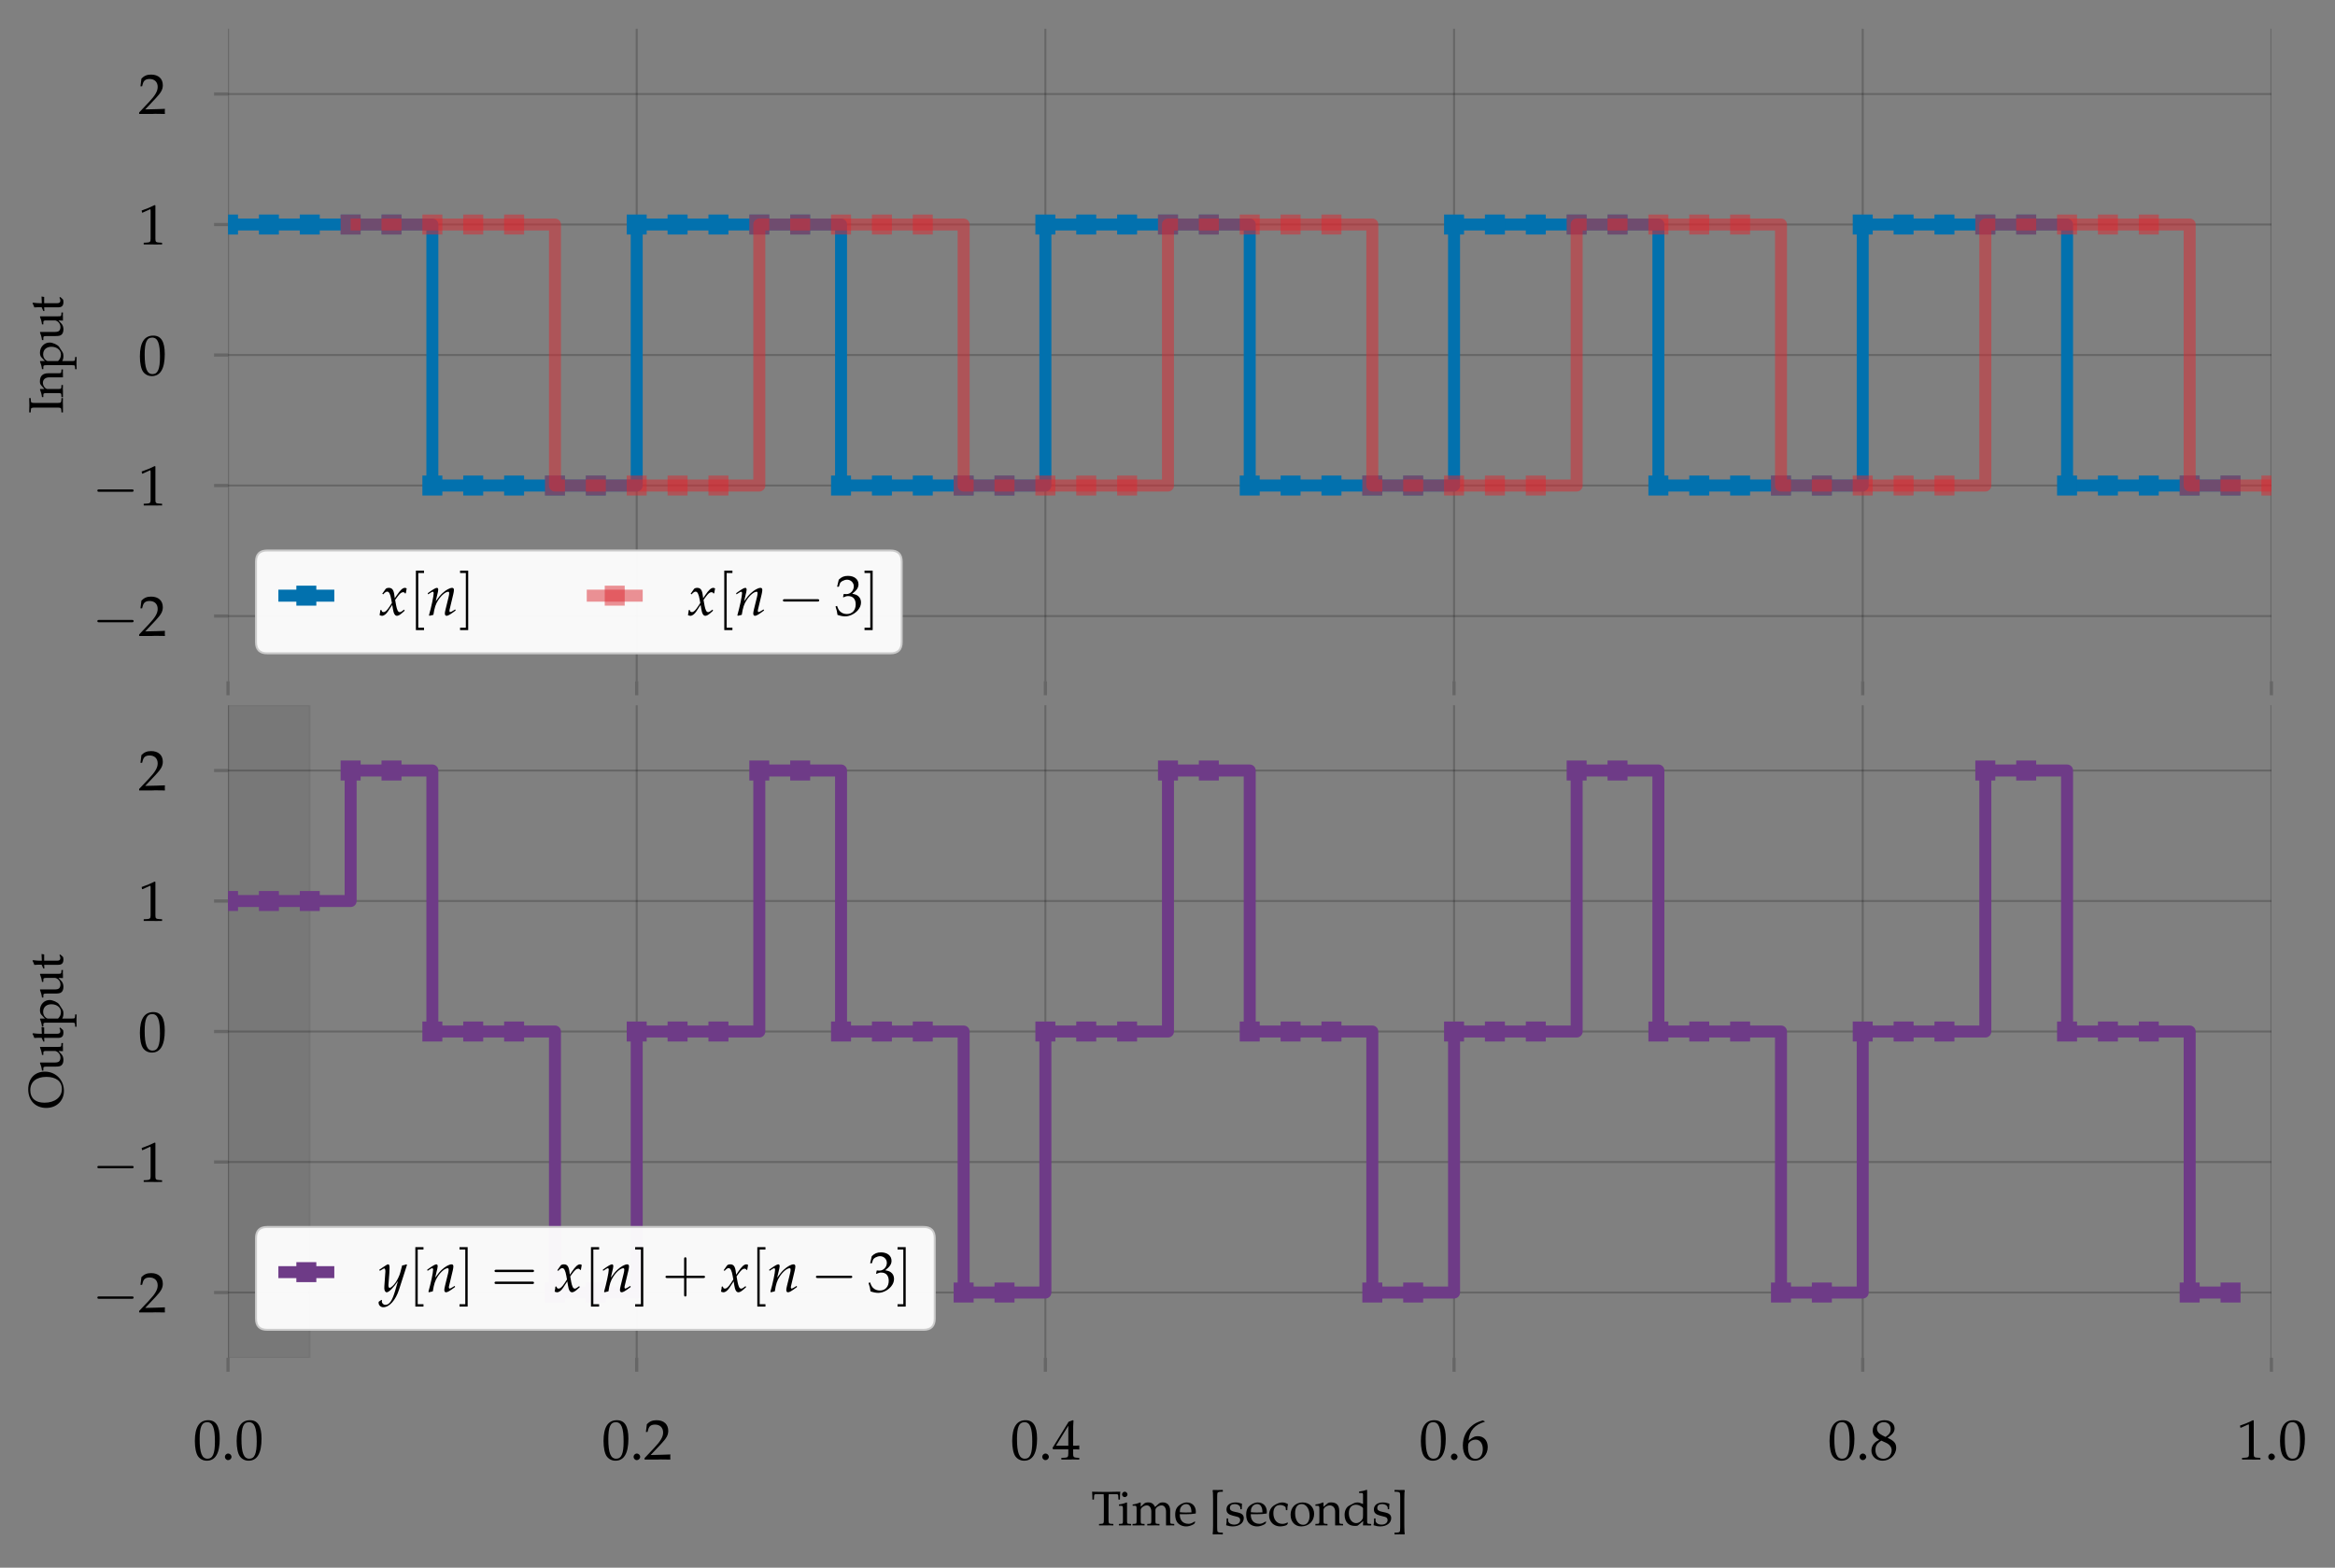 <?xml version="1.0" encoding="utf-8" standalone="no"?>
<!DOCTYPE svg PUBLIC "-//W3C//DTD SVG 1.1//EN"
  "http://www.w3.org/Graphics/SVG/1.1/DTD/svg11.dtd">
<svg height="392.4pt" version="1.1" viewBox="0 0 584.4 392.4" width="584.4pt" xmlns="http://www.w3.org/2000/svg" xmlns:xlink="http://www.w3.org/1999/xlink">
 <rect x="0" y="0" width="584.4" height="392.4" fill="#808080" stroke="none"/>
 <defs>
  <style type="text/css">*{stroke-linecap:butt;stroke-linejoin:round;}</style>
 </defs>
 <g id="figure_1">
  <g id="patch_1">
   <path d="M 0 392.4 
L 584.4 392.4 
L 584.4 0 
L 0 0 
z
" style="fill:none;"/>
  </g>
  <g id="axes_1">
   <g id="patch_2">
    <path d="M 57.071 170.531 
L 568.482 170.531 
L 568.482 7.2 
L 57.071 7.2 
z
" style="fill:none;"/>
   </g>
   <g id="matplotlib.axis_1">
    <g id="xtick_1">
     <g id="line2d_1">
      <path clip-path="url(#pc94b35cbb4)" d="M 57.071 170.531 
L 57.071 7.2 
" style="fill:none;stroke:#000000;stroke-linejoin:miter;stroke-opacity:0.2;stroke-width:0.5;"/>
     </g>
     <g id="line2d_2">
      <defs>
       <path d="M 0 0 
L 0 3.5 
" id="mfefeaa4351" style="stroke:#000000;stroke-opacity:0.2;stroke-width:0.8;"/>
      </defs>
      <g>
       <use style="fill-opacity:0.2;stroke:#000000;stroke-opacity:0.2;stroke-width:0.8;" x="57.071" xlink:href="#mfefeaa4351" y="170.531"/>
      </g>
     </g>
    </g>
    <g id="xtick_2">
     <g id="line2d_3">
      <path clip-path="url(#pc94b35cbb4)" d="M 159.353 170.531 
L 159.353 7.2 
" style="fill:none;stroke:#000000;stroke-linejoin:miter;stroke-opacity:0.2;stroke-width:0.5;"/>
     </g>
     <g id="line2d_4">
      <g>
       <use style="fill-opacity:0.2;stroke:#000000;stroke-opacity:0.2;stroke-width:0.8;" x="159.353" xlink:href="#mfefeaa4351" y="170.531"/>
      </g>
     </g>
    </g>
    <g id="xtick_3">
     <g id="line2d_5">
      <path clip-path="url(#pc94b35cbb4)" d="M 261.635 170.531 
L 261.635 7.2 
" style="fill:none;stroke:#000000;stroke-linejoin:miter;stroke-opacity:0.2;stroke-width:0.5;"/>
     </g>
     <g id="line2d_6">
      <g>
       <use style="fill-opacity:0.2;stroke:#000000;stroke-opacity:0.2;stroke-width:0.8;" x="261.635" xlink:href="#mfefeaa4351" y="170.531"/>
      </g>
     </g>
    </g>
    <g id="xtick_4">
     <g id="line2d_7">
      <path clip-path="url(#pc94b35cbb4)" d="M 363.918 170.531 
L 363.918 7.2 
" style="fill:none;stroke:#000000;stroke-linejoin:miter;stroke-opacity:0.2;stroke-width:0.5;"/>
     </g>
     <g id="line2d_8">
      <g>
       <use style="fill-opacity:0.2;stroke:#000000;stroke-opacity:0.2;stroke-width:0.8;" x="363.918" xlink:href="#mfefeaa4351" y="170.531"/>
      </g>
     </g>
    </g>
    <g id="xtick_5">
     <g id="line2d_9">
      <path clip-path="url(#pc94b35cbb4)" d="M 466.2 170.531 
L 466.2 7.2 
" style="fill:none;stroke:#000000;stroke-linejoin:miter;stroke-opacity:0.2;stroke-width:0.5;"/>
     </g>
     <g id="line2d_10">
      <g>
       <use style="fill-opacity:0.2;stroke:#000000;stroke-opacity:0.2;stroke-width:0.8;" x="466.2" xlink:href="#mfefeaa4351" y="170.531"/>
      </g>
     </g>
    </g>
    <g id="xtick_6">
     <g id="line2d_11">
      <path clip-path="url(#pc94b35cbb4)" d="M 568.482 170.531 
L 568.482 7.2 
" style="fill:none;stroke:#000000;stroke-linejoin:miter;stroke-opacity:0.2;stroke-width:0.5;"/>
     </g>
     <g id="line2d_12">
      <g>
       <use style="fill-opacity:0.2;stroke:#000000;stroke-opacity:0.2;stroke-width:0.8;" x="568.482" xlink:href="#mfefeaa4351" y="170.531"/>
      </g>
     </g>
    </g>
   </g>
   <g id="matplotlib.axis_2">
    <g id="ytick_1">
     <g id="line2d_13">
      <path clip-path="url(#pc94b35cbb4)" d="M 57.071 154.198 
L 568.482 154.198 
" style="fill:none;stroke:#000000;stroke-linejoin:miter;stroke-opacity:0.2;stroke-width:0.5;"/>
     </g>
     <g id="line2d_14">
      <defs>
       <path d="M 0 0 
L -3.5 0 
" id="m1e1c81da31" style="stroke:#000000;stroke-opacity:0.2;stroke-width:0.8;"/>
      </defs>
      <g>
       <use style="fill-opacity:0.2;stroke:#000000;stroke-opacity:0.2;stroke-width:0.8;" x="57.071" xlink:href="#m1e1c81da31" y="154.198"/>
      </g>
     </g>
     <g id="text_1">
      <!-- $\mathdefault{−2}$ -->
      <g transform="translate(23.125 159.187)scale(0.14 -0.14)">
       <defs>
        <path d="M 4218 1472 
C 4326 1472 4442 1472 4442 1600 
C 4442 1728 4326 1728 4218 1728 
L 755 1728 
C 646 1728 531 1728 531 1600 
C 531 1472 646 1472 755 1472 
L 4218 1472 
z
" id="CMSY10-0" transform="scale(0.016)"/>
        <path d="M 102 166 
L 102 0 
C 1299 0 1299 0 1530 0 
C 1760 19 1760 19 2995 0 
C 2982 134 2982 198 2982 287 
C 2982 370 2982 434 2995 574 
C 2259 542 1965 536 781 510 
L 1946 1741 
C 2566 2398 2758 2749 2758 3228 
C 2758 3961 2259 4416 1446 4416 
C 986 4416 672 4287 358 3967 
L 250 3100 
L 435 3100 
L 518 3394 
C 621 3763 851 3923 1280 3923 
C 1830 3923 2182 3578 2182 3036 
C 2182 2558 1914 2086 1190 1320 
L 102 166 
z
" id="URWPalladioL-Roma-32" transform="scale(0.016)"/>
       </defs>
       <use transform="scale(1.038)" xlink:href="#CMSY10-0"/>
       <use transform="translate(81.942 0)scale(0.996)" xlink:href="#URWPalladioL-Roma-32"/>
      </g>
     </g>
    </g>
    <g id="ytick_2">
     <g id="line2d_15">
      <path clip-path="url(#pc94b35cbb4)" d="M 57.071 121.531 
L 568.482 121.531 
" style="fill:none;stroke:#000000;stroke-linejoin:miter;stroke-opacity:0.2;stroke-width:0.5;"/>
     </g>
     <g id="line2d_16">
      <g>
       <use style="fill-opacity:0.2;stroke:#000000;stroke-opacity:0.2;stroke-width:0.8;" x="57.071" xlink:href="#m1e1c81da31" y="121.531"/>
      </g>
     </g>
     <g id="text_2">
      <!-- $\mathdefault{−1}$ -->
      <g transform="translate(23.125 126.521)scale(0.14 -0.14)">
       <defs>
        <path d="M 429 3571 
L 493 3571 
L 1318 3942 
C 1325 3949 1331 3949 1338 3949 
C 1376 3949 1389 3891 1389 3737 
L 1389 633 
C 1389 300 1318 230 973 211 
L 614 192 
L 614 0 
C 1600 0 1600 0 1670 0 
C 1754 0 1894 0 2112 -7 
C 2189 6 2413 6 2675 0 
L 2675 192 
L 2342 211 
C 1990 229 1926 299 1926 628 
L 1926 4383 
L 1837 4416 
C 1421 4199 966 4009 384 3807 
L 429 3571 
z
" id="URWPalladioL-Roma-31" transform="scale(0.016)"/>
       </defs>
       <use transform="scale(1.038)" xlink:href="#CMSY10-0"/>
       <use transform="translate(81.942 0)scale(0.996)" xlink:href="#URWPalladioL-Roma-31"/>
      </g>
     </g>
    </g>
    <g id="ytick_3">
     <g id="line2d_17">
      <path clip-path="url(#pc94b35cbb4)" d="M 57.071 88.865 
L 568.482 88.865 
" style="fill:none;stroke:#000000;stroke-linejoin:miter;stroke-opacity:0.2;stroke-width:0.5;"/>
     </g>
     <g id="line2d_18">
      <g>
       <use style="fill-opacity:0.2;stroke:#000000;stroke-opacity:0.2;stroke-width:0.8;" x="57.071" xlink:href="#m1e1c81da31" y="88.865"/>
      </g>
     </g>
     <g id="text_3">
      <!-- $\mathdefault{0}$ -->
      <g transform="translate(34.597 93.855)scale(0.14 -0.14)">
       <defs>
        <path d="M 1683 4416 
C 691 4416 186 3628 186 2076 
C 186 1326 320 679 544 365 
C 768 51 1126 -128 1523 -128 
C 2490 -128 2976 704 2976 2345 
C 2976 3749 2560 4416 1683 4416 
z
M 1568 4191 
C 2189 4191 2438 3563 2438 2025 
C 2438 660 2195 96 1606 96 
C 986 96 723 743 723 2307 
C 723 3660 960 4191 1568 4191 
z
" id="URWPalladioL-Roma-30" transform="scale(0.016)"/>
       </defs>
       <use transform="scale(0.996)" xlink:href="#URWPalladioL-Roma-30"/>
      </g>
     </g>
    </g>
    <g id="ytick_4">
     <g id="line2d_19">
      <path clip-path="url(#pc94b35cbb4)" d="M 57.071 56.199 
L 568.482 56.199 
" style="fill:none;stroke:#000000;stroke-linejoin:miter;stroke-opacity:0.2;stroke-width:0.5;"/>
     </g>
     <g id="line2d_20">
      <g>
       <use style="fill-opacity:0.2;stroke:#000000;stroke-opacity:0.2;stroke-width:0.8;" x="57.071" xlink:href="#m1e1c81da31" y="56.199"/>
      </g>
     </g>
     <g id="text_4">
      <!-- $\mathdefault{1}$ -->
      <g transform="translate(34.597 61.189)scale(0.14 -0.14)">
       <use transform="scale(0.996)" xlink:href="#URWPalladioL-Roma-31"/>
      </g>
     </g>
    </g>
    <g id="ytick_5">
     <g id="line2d_21">
      <path clip-path="url(#pc94b35cbb4)" d="M 57.071 23.533 
L 568.482 23.533 
" style="fill:none;stroke:#000000;stroke-linejoin:miter;stroke-opacity:0.2;stroke-width:0.5;"/>
     </g>
     <g id="line2d_22">
      <g>
       <use style="fill-opacity:0.2;stroke:#000000;stroke-opacity:0.2;stroke-width:0.8;" x="57.071" xlink:href="#m1e1c81da31" y="23.533"/>
      </g>
     </g>
     <g id="text_5">
      <!-- $\mathdefault{2}$ -->
      <g transform="translate(34.597 28.523)scale(0.14 -0.14)">
       <use transform="scale(0.996)" xlink:href="#URWPalladioL-Roma-32"/>
      </g>
     </g>
    </g>
    <g id="text_6">
     <!-- Input -->
     <g transform="translate(15.754 103.504)rotate(-90)scale(0.12 -0.12)">
      <defs>
       <path d="M 1382 3633 
C 1382 4135 1414 4185 1709 4204 
L 2016 4223 
L 2016 4416 
C 1549 4396 1408 4396 1075 4396 
C 755 4396 602 4403 141 4416 
L 141 4223 
L 448 4204 
C 742 4185 774 4135 774 3633 
L 774 782 
C 774 280 742 230 448 211 
L 141 192 
L 141 0 
C 518 -7 742 0 1075 0 
C 1408 19 1638 12 2016 0 
L 2016 192 
L 1709 211 
C 1414 230 1382 281 1382 787 
L 1382 3633 
z
" id="URWPalladioL-Roma-49" transform="scale(0.016)"/>
       <path d="M 2624 0 
C 3014 0 3021 0 3130 0 
C 3219 19 3219 19 3661 0 
L 3661 192 
L 3398 211 
C 3181 223 3162 262 3162 670 
L 3162 1902 
C 3162 2649 2810 3014 2093 3014 
C 1856 3014 1722 2969 1587 2854 
L 1101 2432 
L 1101 2988 
L 1043 3008 
C 717 2873 384 2784 45 2746 
L 45 2568 
L 282 2568 
C 538 2568 563 2523 563 2103 
L 563 669 
C 563 268 544 223 326 211 
L 38 192 
L 38 0 
C 474 -7 646 0 832 0 
C 1018 19 1190 12 1626 0 
L 1626 192 
L 1338 211 
C 1120 223 1101 268 1101 670 
L 1101 2023 
C 1101 2311 1523 2624 1914 2624 
C 2342 2624 2624 2304 2624 1813 
L 2624 0 
z
" id="URWPalladioL-Roma-6e" transform="scale(0.016)"/>
       <path d="M 64 2566 
L 301 2566 
C 557 2566 582 2521 582 2100 
L 582 -1118 
C 582 -1523 563 -1568 346 -1581 
L 51 -1600 
L 51 -1792 
C 691 -1773 691 -1773 851 -1773 
C 1011 -1773 1011 -1773 1651 -1792 
L 1651 -1600 
L 1357 -1581 
C 1139 -1568 1120 -1523 1120 -1118 
L 1120 96 
C 1312 -20 1517 -64 1805 -64 
C 1990 -64 2157 -26 2259 38 
L 2989 511 
C 3245 677 3546 1334 3546 1743 
C 3546 2451 2957 3008 2214 3008 
C 1978 3008 1747 2943 1645 2847 
L 1120 2368 
L 1120 2982 
L 1062 3008 
C 736 2873 403 2783 64 2745 
L 64 2566 
z
M 1120 1966 
C 1120 2055 1152 2126 1235 2234 
C 1421 2470 1683 2591 2003 2591 
C 2605 2591 2989 2170 2989 1507 
C 2989 792 2560 262 1984 262 
C 1632 262 1370 377 1120 639 
L 1120 1966 
z
" id="URWPalladioL-Roma-70" transform="scale(0.016)"/>
       <path d="M 3219 2982 
L 3162 3008 
C 2835 2873 2502 2784 2163 2745 
L 2163 2567 
L 2400 2567 
C 2656 2567 2682 2522 2682 2101 
L 2682 1060 
C 2682 920 2592 741 2445 594 
C 2266 415 2061 326 1811 326 
C 1587 326 1408 396 1306 517 
C 1216 620 1171 817 1171 1098 
L 1171 2982 
L 1114 3008 
C 787 2873 454 2784 115 2745 
L 115 2567 
L 352 2567 
C 608 2567 634 2522 634 2101 
L 634 1028 
C 634 581 672 383 787 224 
C 928 32 1171 -64 1536 -64 
C 1824 -58 2080 32 2253 192 
L 2682 588 
C 2682 403 2675 300 2656 0 
C 3085 0 3091 0 3187 0 
C 3277 19 3277 19 3718 0 
L 3718 192 
L 3456 211 
C 3238 224 3219 262 3219 672 
L 3219 2982 
z
" id="URWPalladioL-Roma-75" transform="scale(0.016)"/>
       <path d="M 627 2457 
L 627 614 
C 627 140 838 -64 1331 -64 
C 1478 -64 1632 -32 1670 12 
L 1978 352 
L 1894 460 
C 1734 371 1638 339 1517 339 
C 1267 339 1165 467 1165 780 
L 1165 2457 
L 1984 2457 
L 2042 2803 
L 1165 2764 
L 1165 3008 
C 1165 3277 1184 3507 1235 3917 
L 1158 3987 
C 1005 3891 813 3808 614 3744 
C 634 3552 640 3430 640 3238 
L 640 2790 
L 141 2566 
L 141 2432 
L 627 2457 
z
" id="URWPalladioL-Roma-74" transform="scale(0.016)"/>
      </defs>
      <use transform="scale(0.996)" xlink:href="#URWPalladioL-Roma-49"/>
      <use transform="translate(33.574 0)scale(0.996)" xlink:href="#URWPalladioL-Roma-6e"/>
      <use transform="translate(91.556 0)scale(0.996)" xlink:href="#URWPalladioL-Roma-70"/>
      <use transform="translate(151.431 0)scale(0.996)" xlink:href="#URWPalladioL-Roma-75"/>
      <use transform="translate(211.504 0)scale(0.996)" xlink:href="#URWPalladioL-Roma-74"/>
     </g>
    </g>
   </g>
   <g id="line2d_23">
    <path clip-path="url(#pc94b35cbb4)" d="M 57.071 56.199 
L 67.299 56.199 
L 67.299 56.199 
L 77.527 56.199 
L 77.527 56.199 
L 87.756 56.199 
L 87.756 56.199 
L 97.984 56.199 
L 97.984 56.199 
L 108.212 56.199 
L 108.212 121.531 
L 118.44 121.531 
L 118.44 121.531 
L 128.668 121.531 
L 128.668 121.531 
L 138.897 121.531 
L 138.897 121.531 
L 149.125 121.531 
L 149.125 121.531 
L 159.353 121.531 
L 159.353 56.199 
L 169.581 56.199 
L 169.581 56.199 
L 179.81 56.199 
L 179.81 56.199 
L 190.038 56.199 
L 190.038 56.199 
L 200.266 56.199 
L 200.266 56.199 
L 210.494 56.199 
L 210.494 121.531 
L 220.722 121.531 
L 220.722 121.531 
L 230.951 121.531 
L 230.951 121.531 
L 241.179 121.531 
L 241.179 121.531 
L 251.407 121.531 
L 251.407 121.531 
L 261.635 121.531 
L 261.635 56.199 
L 271.864 56.199 
L 271.864 56.199 
L 282.092 56.199 
L 282.092 56.199 
L 292.32 56.199 
L 292.32 56.199 
L 302.548 56.199 
L 302.548 56.199 
L 312.777 56.199 
L 312.777 121.531 
L 323.005 121.531 
L 323.005 121.531 
L 333.233 121.531 
L 333.233 121.531 
L 343.461 121.531 
L 343.461 121.531 
L 353.689 121.531 
L 353.689 121.531 
L 363.918 121.531 
L 363.918 56.199 
L 374.146 56.199 
L 374.146 56.199 
L 384.374 56.199 
L 384.374 56.199 
L 394.602 56.199 
L 394.602 56.199 
L 404.831 56.199 
L 404.831 56.199 
L 415.059 56.199 
L 415.059 121.531 
L 425.287 121.531 
L 425.287 121.531 
L 435.515 121.531 
L 435.515 121.531 
L 445.743 121.531 
L 445.743 121.531 
L 455.972 121.531 
L 455.972 121.531 
L 466.2 121.531 
L 466.2 56.199 
L 476.428 56.199 
L 476.428 56.199 
L 486.656 56.199 
L 486.656 56.199 
L 496.885 56.199 
L 496.885 56.199 
L 507.113 56.199 
L 507.113 56.199 
L 517.341 56.199 
L 517.341 121.531 
L 527.569 121.531 
L 527.569 121.531 
L 537.798 121.531 
L 537.798 121.531 
L 548.026 121.531 
L 548.026 121.531 
L 558.254 121.531 
L 558.254 121.531 
" style="fill:none;stroke:#0271ae;stroke-linejoin:miter;stroke-width:3;"/>
    <defs>
     <path d="M -2.5 2.5 
L 2.5 2.5 
L 2.5 -2.5 
L -2.5 -2.5 
z
" id="mf06c83a737"/>
    </defs>
    <g clip-path="url(#pc94b35cbb4)">
     <use style="fill:#0271ae;" x="57.071" xlink:href="#mf06c83a737" y="56.199"/>
     <use style="fill:#0271ae;" x="67.299" xlink:href="#mf06c83a737" y="56.199"/>
     <use style="fill:#0271ae;" x="77.527" xlink:href="#mf06c83a737" y="56.199"/>
     <use style="fill:#0271ae;" x="87.756" xlink:href="#mf06c83a737" y="56.199"/>
     <use style="fill:#0271ae;" x="97.984" xlink:href="#mf06c83a737" y="56.199"/>
     <use style="fill:#0271ae;" x="108.212" xlink:href="#mf06c83a737" y="121.531"/>
     <use style="fill:#0271ae;" x="118.44" xlink:href="#mf06c83a737" y="121.531"/>
     <use style="fill:#0271ae;" x="128.668" xlink:href="#mf06c83a737" y="121.531"/>
     <use style="fill:#0271ae;" x="138.897" xlink:href="#mf06c83a737" y="121.531"/>
     <use style="fill:#0271ae;" x="149.125" xlink:href="#mf06c83a737" y="121.531"/>
     <use style="fill:#0271ae;" x="159.353" xlink:href="#mf06c83a737" y="56.199"/>
     <use style="fill:#0271ae;" x="169.581" xlink:href="#mf06c83a737" y="56.199"/>
     <use style="fill:#0271ae;" x="179.81" xlink:href="#mf06c83a737" y="56.199"/>
     <use style="fill:#0271ae;" x="190.038" xlink:href="#mf06c83a737" y="56.199"/>
     <use style="fill:#0271ae;" x="200.266" xlink:href="#mf06c83a737" y="56.199"/>
     <use style="fill:#0271ae;" x="210.494" xlink:href="#mf06c83a737" y="121.531"/>
     <use style="fill:#0271ae;" x="220.722" xlink:href="#mf06c83a737" y="121.531"/>
     <use style="fill:#0271ae;" x="230.951" xlink:href="#mf06c83a737" y="121.531"/>
     <use style="fill:#0271ae;" x="241.179" xlink:href="#mf06c83a737" y="121.531"/>
     <use style="fill:#0271ae;" x="251.407" xlink:href="#mf06c83a737" y="121.531"/>
     <use style="fill:#0271ae;" x="261.635" xlink:href="#mf06c83a737" y="56.199"/>
     <use style="fill:#0271ae;" x="271.864" xlink:href="#mf06c83a737" y="56.199"/>
     <use style="fill:#0271ae;" x="282.092" xlink:href="#mf06c83a737" y="56.199"/>
     <use style="fill:#0271ae;" x="292.32" xlink:href="#mf06c83a737" y="56.199"/>
     <use style="fill:#0271ae;" x="302.548" xlink:href="#mf06c83a737" y="56.199"/>
     <use style="fill:#0271ae;" x="312.777" xlink:href="#mf06c83a737" y="121.531"/>
     <use style="fill:#0271ae;" x="323.005" xlink:href="#mf06c83a737" y="121.531"/>
     <use style="fill:#0271ae;" x="333.233" xlink:href="#mf06c83a737" y="121.531"/>
     <use style="fill:#0271ae;" x="343.461" xlink:href="#mf06c83a737" y="121.531"/>
     <use style="fill:#0271ae;" x="353.689" xlink:href="#mf06c83a737" y="121.531"/>
     <use style="fill:#0271ae;" x="363.918" xlink:href="#mf06c83a737" y="56.199"/>
     <use style="fill:#0271ae;" x="374.146" xlink:href="#mf06c83a737" y="56.199"/>
     <use style="fill:#0271ae;" x="384.374" xlink:href="#mf06c83a737" y="56.199"/>
     <use style="fill:#0271ae;" x="394.602" xlink:href="#mf06c83a737" y="56.199"/>
     <use style="fill:#0271ae;" x="404.831" xlink:href="#mf06c83a737" y="56.199"/>
     <use style="fill:#0271ae;" x="415.059" xlink:href="#mf06c83a737" y="121.531"/>
     <use style="fill:#0271ae;" x="425.287" xlink:href="#mf06c83a737" y="121.531"/>
     <use style="fill:#0271ae;" x="435.515" xlink:href="#mf06c83a737" y="121.531"/>
     <use style="fill:#0271ae;" x="445.743" xlink:href="#mf06c83a737" y="121.531"/>
     <use style="fill:#0271ae;" x="455.972" xlink:href="#mf06c83a737" y="121.531"/>
     <use style="fill:#0271ae;" x="466.2" xlink:href="#mf06c83a737" y="56.199"/>
     <use style="fill:#0271ae;" x="476.428" xlink:href="#mf06c83a737" y="56.199"/>
     <use style="fill:#0271ae;" x="486.656" xlink:href="#mf06c83a737" y="56.199"/>
     <use style="fill:#0271ae;" x="496.885" xlink:href="#mf06c83a737" y="56.199"/>
     <use style="fill:#0271ae;" x="507.113" xlink:href="#mf06c83a737" y="56.199"/>
     <use style="fill:#0271ae;" x="517.341" xlink:href="#mf06c83a737" y="121.531"/>
     <use style="fill:#0271ae;" x="527.569" xlink:href="#mf06c83a737" y="121.531"/>
     <use style="fill:#0271ae;" x="537.798" xlink:href="#mf06c83a737" y="121.531"/>
     <use style="fill:#0271ae;" x="548.026" xlink:href="#mf06c83a737" y="121.531"/>
     <use style="fill:#0271ae;" x="558.254" xlink:href="#mf06c83a737" y="121.531"/>
    </g>
   </g>
   <g id="line2d_24">
    <path clip-path="url(#pc94b35cbb4)" d="M 87.756 56.199 
L 97.984 56.199 
L 97.984 56.199 
L 108.212 56.199 
L 108.212 56.199 
L 118.44 56.199 
L 118.44 56.199 
L 128.668 56.199 
L 128.668 56.199 
L 138.897 56.199 
L 138.897 121.531 
L 149.125 121.531 
L 149.125 121.531 
L 159.353 121.531 
L 159.353 121.531 
L 169.581 121.531 
L 169.581 121.531 
L 179.81 121.531 
L 179.81 121.531 
L 190.038 121.531 
L 190.038 56.199 
L 200.266 56.199 
L 200.266 56.199 
L 210.494 56.199 
L 210.494 56.199 
L 220.722 56.199 
L 220.722 56.199 
L 230.951 56.199 
L 230.951 56.199 
L 241.179 56.199 
L 241.179 121.531 
L 251.407 121.531 
L 251.407 121.531 
L 261.635 121.531 
L 261.635 121.531 
L 271.864 121.531 
L 271.864 121.531 
L 282.092 121.531 
L 282.092 121.531 
L 292.32 121.531 
L 292.32 56.199 
L 302.548 56.199 
L 302.548 56.199 
L 312.777 56.199 
L 312.777 56.199 
L 323.005 56.199 
L 323.005 56.199 
L 333.233 56.199 
L 333.233 56.199 
L 343.461 56.199 
L 343.461 121.531 
L 353.689 121.531 
L 353.689 121.531 
L 363.918 121.531 
L 363.918 121.531 
L 374.146 121.531 
L 374.146 121.531 
L 384.374 121.531 
L 384.374 121.531 
L 394.602 121.531 
L 394.602 56.199 
L 404.831 56.199 
L 404.831 56.199 
L 415.059 56.199 
L 415.059 56.199 
L 425.287 56.199 
L 425.287 56.199 
L 435.515 56.199 
L 435.515 56.199 
L 445.743 56.199 
L 445.743 121.531 
L 455.972 121.531 
L 455.972 121.531 
L 466.2 121.531 
L 466.2 121.531 
L 476.428 121.531 
L 476.428 121.531 
L 486.656 121.531 
L 486.656 121.531 
L 496.885 121.531 
L 496.885 56.199 
L 507.113 56.199 
L 507.113 56.199 
L 517.341 56.199 
L 517.341 56.199 
L 527.569 56.199 
L 527.569 56.199 
L 537.798 56.199 
L 537.798 56.199 
L 548.026 56.199 
L 548.026 121.531 
L 558.254 121.531 
L 558.254 121.531 
L 568.482 121.531 
L 568.482 121.531 
L 578.71 121.531 
L 578.71 121.531 
L 585.4 121.531 
" style="fill:none;stroke:#dc2830;stroke-linejoin:miter;stroke-opacity:0.5;stroke-width:3;"/>
    <defs>
     <path d="M -2.5 2.5 
L 2.5 2.5 
L 2.5 -2.5 
L -2.5 -2.5 
z
" id="m69cde6c604"/>
    </defs>
    <g clip-path="url(#pc94b35cbb4)">
     <use style="fill:#dc2830;fill-opacity:0.5;" x="87.756" xlink:href="#m69cde6c604" y="56.199"/>
     <use style="fill:#dc2830;fill-opacity:0.5;" x="97.984" xlink:href="#m69cde6c604" y="56.199"/>
     <use style="fill:#dc2830;fill-opacity:0.5;" x="108.212" xlink:href="#m69cde6c604" y="56.199"/>
     <use style="fill:#dc2830;fill-opacity:0.5;" x="118.44" xlink:href="#m69cde6c604" y="56.199"/>
     <use style="fill:#dc2830;fill-opacity:0.5;" x="128.668" xlink:href="#m69cde6c604" y="56.199"/>
     <use style="fill:#dc2830;fill-opacity:0.5;" x="138.897" xlink:href="#m69cde6c604" y="121.531"/>
     <use style="fill:#dc2830;fill-opacity:0.5;" x="149.125" xlink:href="#m69cde6c604" y="121.531"/>
     <use style="fill:#dc2830;fill-opacity:0.5;" x="159.353" xlink:href="#m69cde6c604" y="121.531"/>
     <use style="fill:#dc2830;fill-opacity:0.5;" x="169.581" xlink:href="#m69cde6c604" y="121.531"/>
     <use style="fill:#dc2830;fill-opacity:0.5;" x="179.81" xlink:href="#m69cde6c604" y="121.531"/>
     <use style="fill:#dc2830;fill-opacity:0.5;" x="190.038" xlink:href="#m69cde6c604" y="56.199"/>
     <use style="fill:#dc2830;fill-opacity:0.5;" x="200.266" xlink:href="#m69cde6c604" y="56.199"/>
     <use style="fill:#dc2830;fill-opacity:0.5;" x="210.494" xlink:href="#m69cde6c604" y="56.199"/>
     <use style="fill:#dc2830;fill-opacity:0.5;" x="220.722" xlink:href="#m69cde6c604" y="56.199"/>
     <use style="fill:#dc2830;fill-opacity:0.5;" x="230.951" xlink:href="#m69cde6c604" y="56.199"/>
     <use style="fill:#dc2830;fill-opacity:0.5;" x="241.179" xlink:href="#m69cde6c604" y="121.531"/>
     <use style="fill:#dc2830;fill-opacity:0.5;" x="251.407" xlink:href="#m69cde6c604" y="121.531"/>
     <use style="fill:#dc2830;fill-opacity:0.5;" x="261.635" xlink:href="#m69cde6c604" y="121.531"/>
     <use style="fill:#dc2830;fill-opacity:0.5;" x="271.864" xlink:href="#m69cde6c604" y="121.531"/>
     <use style="fill:#dc2830;fill-opacity:0.5;" x="282.092" xlink:href="#m69cde6c604" y="121.531"/>
     <use style="fill:#dc2830;fill-opacity:0.5;" x="292.32" xlink:href="#m69cde6c604" y="56.199"/>
     <use style="fill:#dc2830;fill-opacity:0.5;" x="302.548" xlink:href="#m69cde6c604" y="56.199"/>
     <use style="fill:#dc2830;fill-opacity:0.5;" x="312.777" xlink:href="#m69cde6c604" y="56.199"/>
     <use style="fill:#dc2830;fill-opacity:0.5;" x="323.005" xlink:href="#m69cde6c604" y="56.199"/>
     <use style="fill:#dc2830;fill-opacity:0.5;" x="333.233" xlink:href="#m69cde6c604" y="56.199"/>
     <use style="fill:#dc2830;fill-opacity:0.5;" x="343.461" xlink:href="#m69cde6c604" y="121.531"/>
     <use style="fill:#dc2830;fill-opacity:0.5;" x="353.689" xlink:href="#m69cde6c604" y="121.531"/>
     <use style="fill:#dc2830;fill-opacity:0.5;" x="363.918" xlink:href="#m69cde6c604" y="121.531"/>
     <use style="fill:#dc2830;fill-opacity:0.5;" x="374.146" xlink:href="#m69cde6c604" y="121.531"/>
     <use style="fill:#dc2830;fill-opacity:0.5;" x="384.374" xlink:href="#m69cde6c604" y="121.531"/>
     <use style="fill:#dc2830;fill-opacity:0.5;" x="394.602" xlink:href="#m69cde6c604" y="56.199"/>
     <use style="fill:#dc2830;fill-opacity:0.5;" x="404.831" xlink:href="#m69cde6c604" y="56.199"/>
     <use style="fill:#dc2830;fill-opacity:0.5;" x="415.059" xlink:href="#m69cde6c604" y="56.199"/>
     <use style="fill:#dc2830;fill-opacity:0.5;" x="425.287" xlink:href="#m69cde6c604" y="56.199"/>
     <use style="fill:#dc2830;fill-opacity:0.5;" x="435.515" xlink:href="#m69cde6c604" y="56.199"/>
     <use style="fill:#dc2830;fill-opacity:0.5;" x="445.743" xlink:href="#m69cde6c604" y="121.531"/>
     <use style="fill:#dc2830;fill-opacity:0.5;" x="455.972" xlink:href="#m69cde6c604" y="121.531"/>
     <use style="fill:#dc2830;fill-opacity:0.5;" x="466.2" xlink:href="#m69cde6c604" y="121.531"/>
     <use style="fill:#dc2830;fill-opacity:0.5;" x="476.428" xlink:href="#m69cde6c604" y="121.531"/>
     <use style="fill:#dc2830;fill-opacity:0.5;" x="486.656" xlink:href="#m69cde6c604" y="121.531"/>
     <use style="fill:#dc2830;fill-opacity:0.5;" x="496.885" xlink:href="#m69cde6c604" y="56.199"/>
     <use style="fill:#dc2830;fill-opacity:0.5;" x="507.113" xlink:href="#m69cde6c604" y="56.199"/>
     <use style="fill:#dc2830;fill-opacity:0.5;" x="517.341" xlink:href="#m69cde6c604" y="56.199"/>
     <use style="fill:#dc2830;fill-opacity:0.5;" x="527.569" xlink:href="#m69cde6c604" y="56.199"/>
     <use style="fill:#dc2830;fill-opacity:0.5;" x="537.798" xlink:href="#m69cde6c604" y="56.199"/>
     <use style="fill:#dc2830;fill-opacity:0.5;" x="548.026" xlink:href="#m69cde6c604" y="121.531"/>
     <use style="fill:#dc2830;fill-opacity:0.5;" x="558.254" xlink:href="#m69cde6c604" y="121.531"/>
     <use style="fill:#dc2830;fill-opacity:0.5;" x="568.482" xlink:href="#m69cde6c604" y="121.531"/>
     <use style="fill:#dc2830;fill-opacity:0.5;" x="578.71" xlink:href="#m69cde6c604" y="121.531"/>
     <use style="fill:#dc2830;fill-opacity:0.5;" x="588.939" xlink:href="#m69cde6c604" y="121.531"/>
    </g>
   </g>
   <g id="legend_1">
    <g id="patch_3">
     <path d="M 66.871 163.531 
L 222.879 163.531 
Q 225.679 163.531 225.679 160.731 
L 225.679 140.597 
Q 225.679 137.797 222.879 137.797 
L 66.871 137.797 
Q 64.071 137.797 64.071 140.597 
L 64.071 160.731 
Q 64.071 163.531 66.871 163.531 
z
" style="fill:#ffffff;opacity:0.95;stroke:#cccccc;stroke-linejoin:miter;stroke-width:0.5;"/>
    </g>
    <g id="line2d_25">
     <path d="M 69.671 149.097 
L 83.671 149.097 
" style="fill:none;stroke:#0271ae;stroke-linejoin:miter;stroke-width:3;"/>
    </g>
    <g id="line2d_26">
     <g>
      <use style="fill:#0271ae;" x="76.671" xlink:href="#mf06c83a737" y="149.097"/>
     </g>
    </g>
    <g id="text_7">
     <!-- $x[n]$ -->
     <g transform="translate(94.871 153.997)scale(0.14 -0.14)">
      <defs>
       <path d="M 134 567 
C 134 440 122 358 83 153 
C 70 76 64 57 58 12 
C 154 -39 256 -64 333 -64 
C 544 -64 794 121 992 421 
L 1478 1164 
L 1549 726 
C 1632 185 1779 -64 2010 -64 
C 2150 -64 2355 44 2560 230 
L 2874 510 
L 2816 631 
C 2586 440 2426 345 2323 345 
C 2227 345 2144 409 2080 536 
C 2022 656 1952 891 1920 1075 
L 1805 1716 
L 2029 2027 
C 2330 2439 2502 2585 2701 2585 
C 2803 2585 2880 2534 2912 2439 
L 3002 2465 
L 3098 3007 
C 3021 3052 2963 3072 2906 3072 
C 2650 3072 2394 2841 1997 2255 
L 1760 1906 
L 1722 2211 
C 1645 2841 1472 3072 1094 3072 
C 928 3072 787 3020 730 2937 
L 358 2408 
L 467 2344 
C 659 2560 787 2649 909 2649 
C 1120 2649 1261 2389 1370 1767 
L 1440 1373 
L 1184 980 
C 909 555 691 352 512 352 
C 416 352 346 377 333 409 
L 262 586 
L 134 567 
z
" id="URWPalladioL-Ital-78" transform="scale(0.016)"/>
       <path d="M 1632 -1601 
L 1632 -1344 
L 1011 -1344 
L 1011 4544 
L 1632 4544 
L 1632 4800 
L 755 4800 
L 755 -1601 
L 1632 -1601 
z
" id="CMR10-5b" transform="scale(0.016)"/>
       <path d="M 154 2471 
L 198 2343 
L 403 2477 
C 640 2624 659 2637 704 2637 
C 774 2637 819 2573 819 2477 
C 819 2152 557 919 294 6 
L 339 -64 
C 499 -20 646 19 787 44 
C 909 849 1043 1264 1338 1705 
C 1683 2241 2163 2637 2451 2637 
C 2522 2637 2560 2579 2560 2484 
C 2560 2369 2541 2235 2490 2030 
L 2157 677 
C 2099 440 2074 293 2074 191 
C 2074 32 2144 -64 2266 -64 
C 2432 -64 2662 70 3290 536 
L 3226 651 
L 3059 542 
C 2874 421 2733 351 2669 351 
C 2624 351 2586 408 2586 479 
C 2586 511 2592 581 2598 606 
L 3021 2369 
C 3066 2554 3091 2733 3091 2841 
C 3091 2988 3021 3072 2893 3072 
C 2624 3072 2182 2829 1805 2477 
C 1562 2254 1382 2037 1050 1571 
L 1293 2599 
C 1318 2714 1331 2790 1331 2860 
C 1331 2995 1280 3072 1184 3072 
C 1050 3072 800 2931 333 2599 
L 154 2471 
z
" id="URWPalladioL-Ital-6e" transform="scale(0.016)"/>
       <path d="M 1018 4800 
L 141 4800 
L 141 4544 
L 762 4544 
L 762 -1344 
L 141 -1344 
L 141 -1601 
L 1018 -1601 
L 1018 4800 
z
" id="CMR10-5d" transform="scale(0.016)"/>
      </defs>
      <use transform="scale(0.996)" xlink:href="#URWPalladioL-Ital-78"/>
      <use transform="translate(53.299 0)scale(1.038)" xlink:href="#CMR10-5b"/>
      <use transform="translate(84.582 0)scale(0.996)" xlink:href="#URWPalladioL-Ital-6e"/>
      <use transform="translate(142.465 0)scale(1.038)" xlink:href="#CMR10-5d"/>
     </g>
    </g>
    <g id="line2d_27">
     <path d="M 146.853 149.097 
L 160.853 149.097 
" style="fill:none;stroke:#dc2830;stroke-linejoin:miter;stroke-opacity:0.5;stroke-width:3;"/>
    </g>
    <g id="line2d_28">
     <g>
      <use style="fill:#dc2830;fill-opacity:0.5;" x="153.853" xlink:href="#m69cde6c604" y="149.097"/>
     </g>
    </g>
    <g id="text_8">
     <!-- $x[n-3]$ -->
     <g transform="translate(172.053 153.997)scale(0.14 -0.14)">
      <defs>
       <path d="M 275 3196 
L 474 3196 
L 589 3553 
C 659 3770 1062 3987 1395 3987 
C 1811 3987 2150 3649 2150 3247 
C 2150 2769 1773 2368 1318 2368 
C 1267 2368 1197 2374 1114 2380 
L 1018 2387 
L 941 2047 
L 986 2008 
C 1229 2118 1350 2150 1523 2150 
C 2054 2150 2362 1808 2362 1222 
C 2362 565 1971 134 1376 134 
C 1082 134 819 231 627 411 
C 474 553 390 701 269 1048 
L 96 984 
C 230 591 282 359 320 38 
C 659 -77 941 -128 1178 -128 
C 1690 -128 2278 160 2630 591 
C 2848 855 2957 1139 2957 1441 
C 2957 1750 2829 2021 2598 2182 
C 2438 2297 2291 2348 1971 2406 
C 2483 2801 2675 3094 2675 3470 
C 2675 4038 2202 4416 1491 4416 
C 1056 4416 768 4294 461 3987 
L 275 3196 
z
" id="URWPalladioL-Roma-33" transform="scale(0.016)"/>
      </defs>
      <use transform="scale(0.996)" xlink:href="#URWPalladioL-Ital-78"/>
      <use transform="translate(53.299 0)scale(1.038)" xlink:href="#CMR10-5b"/>
      <use transform="translate(84.582 0)scale(0.996)" xlink:href="#URWPalladioL-Ital-6e"/>
      <use transform="translate(161.837 0)scale(1.038)" xlink:href="#CMSY10-0"/>
      <use transform="translate(263.15 0)scale(0.996)" xlink:href="#URWPalladioL-Roma-33"/>
      <use transform="translate(314.208 0)scale(1.038)" xlink:href="#CMR10-5d"/>
     </g>
    </g>
   </g>
  </g>
  <g id="axes_2">
   <g id="patch_4">
    <path d="M 57.071 339.862 
L 568.482 339.862 
L 568.482 176.531 
L 57.071 176.531 
z
" style="fill:none;"/>
   </g>
   <g id="patch_5">
    <path clip-path="url(#pcaa20f713d)" d="M 57.071 339.862 
L 57.071 176.531 
L 77.527 176.531 
L 77.527 339.862 
z
" style="fill:#343837;opacity:0.1;stroke:#343837;stroke-linejoin:miter;stroke-width:0.5;"/>
   </g>
   <g id="matplotlib.axis_3">
    <g id="xtick_7">
     <g id="line2d_29">
      <path clip-path="url(#pcaa20f713d)" d="M 57.071 339.862 
L 57.071 176.531 
" style="fill:none;stroke:#000000;stroke-linejoin:miter;stroke-opacity:0.2;stroke-width:0.5;"/>
     </g>
     <g id="line2d_30">
      <g>
       <use style="fill-opacity:0.2;stroke:#000000;stroke-opacity:0.2;stroke-width:0.8;" x="57.071" xlink:href="#mfefeaa4351" y="339.862"/>
      </g>
     </g>
     <g id="text_9">
      <!-- $\mathdefault{0.0}$ -->
      <g transform="translate(48.354 365.341)scale(0.14 -0.14)">
       <defs>
        <path d="M 794 678 
C 602 678 429 499 429 307 
C 429 115 602 -64 787 -64 
C 992 -64 1171 108 1171 307 
C 1171 499 992 678 794 678 
z
" id="URWPalladioL-Roma-2e" transform="scale(0.016)"/>
       </defs>
       <use transform="scale(0.996)" xlink:href="#URWPalladioL-Roma-30"/>
       <use transform="translate(49.813 0)scale(0.996)" xlink:href="#URWPalladioL-Roma-2e"/>
       <use transform="translate(74.72 0)scale(0.996)" xlink:href="#URWPalladioL-Roma-30"/>
      </g>
     </g>
    </g>
    <g id="xtick_8">
     <g id="line2d_31">
      <path clip-path="url(#pcaa20f713d)" d="M 159.353 339.862 
L 159.353 176.531 
" style="fill:none;stroke:#000000;stroke-linejoin:miter;stroke-opacity:0.2;stroke-width:0.5;"/>
     </g>
     <g id="line2d_32">
      <g>
       <use style="fill-opacity:0.2;stroke:#000000;stroke-opacity:0.2;stroke-width:0.8;" x="159.353" xlink:href="#mfefeaa4351" y="339.862"/>
      </g>
     </g>
     <g id="text_10">
      <!-- $\mathdefault{0.2}$ -->
      <g transform="translate(150.636 365.341)scale(0.14 -0.14)">
       <use transform="scale(0.996)" xlink:href="#URWPalladioL-Roma-30"/>
       <use transform="translate(49.813 0)scale(0.996)" xlink:href="#URWPalladioL-Roma-2e"/>
       <use transform="translate(74.72 0)scale(0.996)" xlink:href="#URWPalladioL-Roma-32"/>
      </g>
     </g>
    </g>
    <g id="xtick_9">
     <g id="line2d_33">
      <path clip-path="url(#pcaa20f713d)" d="M 261.635 339.862 
L 261.635 176.531 
" style="fill:none;stroke:#000000;stroke-linejoin:miter;stroke-opacity:0.2;stroke-width:0.5;"/>
     </g>
     <g id="line2d_34">
      <g>
       <use style="fill-opacity:0.2;stroke:#000000;stroke-opacity:0.2;stroke-width:0.8;" x="261.635" xlink:href="#mfefeaa4351" y="339.862"/>
      </g>
     </g>
     <g id="text_11">
      <!-- $\mathdefault{0.4}$ -->
      <g transform="translate(252.918 365.341)scale(0.14 -0.14)">
       <defs>
        <path d="M 1792 1152 
L 1792 684 
C 1792 310 1722 223 1408 210 
L 1011 192 
L 1011 0 
C 1862 0 1862 0 2016 0 
C 2170 19 2170 19 3021 0 
L 3021 192 
L 2714 210 
C 2400 229 2330 310 2330 684 
L 2330 1152 
C 2707 1152 2842 1145 3021 1127 
L 3021 1580 
C 2720 1555 2598 1555 2502 1561 
L 2483 1561 
L 2330 1561 
L 2330 2445 
C 2330 3576 2342 4122 2374 4383 
L 2298 4416 
L 1824 4243 
L 13 1299 
L 83 1152 
L 1792 1152 
z
M 1792 1561 
L 416 1561 
L 1792 3798 
L 1792 1561 
z
" id="URWPalladioL-Roma-34" transform="scale(0.016)"/>
       </defs>
       <use transform="scale(0.996)" xlink:href="#URWPalladioL-Roma-30"/>
       <use transform="translate(49.813 0)scale(0.996)" xlink:href="#URWPalladioL-Roma-2e"/>
       <use transform="translate(74.72 0)scale(0.996)" xlink:href="#URWPalladioL-Roma-34"/>
      </g>
     </g>
    </g>
    <g id="xtick_10">
     <g id="line2d_35">
      <path clip-path="url(#pcaa20f713d)" d="M 363.918 339.862 
L 363.918 176.531 
" style="fill:none;stroke:#000000;stroke-linejoin:miter;stroke-opacity:0.2;stroke-width:0.5;"/>
     </g>
     <g id="line2d_36">
      <g>
       <use style="fill-opacity:0.2;stroke:#000000;stroke-opacity:0.2;stroke-width:0.8;" x="363.918" xlink:href="#mfefeaa4351" y="339.862"/>
      </g>
     </g>
     <g id="text_12">
      <!-- $\mathdefault{0.6}$ -->
      <g transform="translate(355.2 365.341)scale(0.14 -0.14)">
       <defs>
        <path d="M 2662 4287 
L 2426 4396 
C 1811 4193 1549 4066 1222 3788 
C 563 3237 205 2463 205 1585 
C 205 526 717 -128 1542 -128 
C 2374 -128 2995 532 2995 1405 
C 2995 2143 2554 2624 1875 2624 
C 1555 2624 1363 2540 986 2239 
C 915 2182 909 2175 838 2124 
C 973 3275 1510 3895 2662 4237 
L 2662 4287 
z
M 1632 2239 
C 2118 2239 2445 1816 2445 1180 
C 2445 513 2118 83 1626 83 
C 1082 83 787 551 787 1411 
C 787 1636 813 1758 883 1867 
C 1024 2085 1325 2239 1632 2239 
z
" id="URWPalladioL-Roma-36" transform="scale(0.016)"/>
       </defs>
       <use transform="scale(0.996)" xlink:href="#URWPalladioL-Roma-30"/>
       <use transform="translate(49.813 0)scale(0.996)" xlink:href="#URWPalladioL-Roma-2e"/>
       <use transform="translate(74.72 0)scale(0.996)" xlink:href="#URWPalladioL-Roma-36"/>
      </g>
     </g>
    </g>
    <g id="xtick_11">
     <g id="line2d_37">
      <path clip-path="url(#pcaa20f713d)" d="M 466.2 339.862 
L 466.2 176.531 
" style="fill:none;stroke:#000000;stroke-linejoin:miter;stroke-opacity:0.2;stroke-width:0.5;"/>
     </g>
     <g id="line2d_38">
      <g>
       <use style="fill-opacity:0.2;stroke:#000000;stroke-opacity:0.2;stroke-width:0.8;" x="466.2" xlink:href="#mfefeaa4351" y="339.862"/>
      </g>
     </g>
     <g id="text_13">
      <!-- $\mathdefault{0.8}$ -->
      <g transform="translate(457.483 365.341)scale(0.14 -0.14)">
       <defs>
        <path d="M 1075 2211 
C 813 2089 704 2019 563 1884 
C 320 1640 192 1352 192 1019 
C 192 358 723 -128 1446 -128 
C 2278 -128 2970 525 2970 1320 
C 2970 1833 2733 2108 2003 2442 
C 2586 2839 2790 3108 2790 3493 
C 2790 4044 2336 4416 1658 4416 
C 896 4416 339 3929 339 3256 
C 339 2820 512 2576 1075 2211 
z
M 1818 1890 
C 2221 1711 2464 1397 2464 1051 
C 2464 512 2061 89 1542 89 
C 998 89 646 474 646 1070 
C 646 1538 832 1833 1306 2121 
L 1818 1890 
z
M 1427 2711 
C 1024 2910 819 3166 819 3486 
C 819 3910 1126 4198 1581 4198 
C 2048 4198 2355 3890 2355 3422 
C 2355 3057 2195 2807 1779 2538 
L 1427 2711 
z
" id="URWPalladioL-Roma-38" transform="scale(0.016)"/>
       </defs>
       <use transform="scale(0.996)" xlink:href="#URWPalladioL-Roma-30"/>
       <use transform="translate(49.813 0)scale(0.996)" xlink:href="#URWPalladioL-Roma-2e"/>
       <use transform="translate(74.72 0)scale(0.996)" xlink:href="#URWPalladioL-Roma-38"/>
      </g>
     </g>
    </g>
    <g id="xtick_12">
     <g id="line2d_39">
      <path clip-path="url(#pcaa20f713d)" d="M 568.482 339.862 
L 568.482 176.531 
" style="fill:none;stroke:#000000;stroke-linejoin:miter;stroke-opacity:0.2;stroke-width:0.5;"/>
     </g>
     <g id="line2d_40">
      <g>
       <use style="fill-opacity:0.2;stroke:#000000;stroke-opacity:0.2;stroke-width:0.8;" x="568.482" xlink:href="#mfefeaa4351" y="339.862"/>
      </g>
     </g>
     <g id="text_14">
      <!-- $\mathdefault{1.0}$ -->
      <g transform="translate(559.765 365.341)scale(0.14 -0.14)">
       <use transform="scale(0.996)" xlink:href="#URWPalladioL-Roma-31"/>
       <use transform="translate(49.813 0)scale(0.996)" xlink:href="#URWPalladioL-Roma-2e"/>
       <use transform="translate(74.72 0)scale(0.996)" xlink:href="#URWPalladioL-Roma-30"/>
      </g>
     </g>
    </g>
    <g id="text_15">
     <!-- Time [seconds] -->
     <g transform="translate(273.104 381.828)scale(0.12 -0.12)">
      <defs>
       <path d="M 1632 4096 
C 1651 3880 1658 3734 1658 3462 
L 1658 781 
C 1658 280 1626 230 1331 211 
L 1024 192 
L 1024 0 
C 1402 -7 1626 0 1958 0 
C 2291 19 2522 12 2899 0 
L 2899 192 
L 2592 211 
C 2298 230 2266 280 2266 781 
L 2266 3462 
C 2266 3747 2272 3887 2291 4096 
L 3283 4096 
C 3462 4096 3533 4039 3539 3887 
L 3565 3386 
L 3763 3386 
C 3763 3801 3776 4051 3808 4416 
C 3347 4409 3136 4409 2957 4403 
C 2707 4390 2522 4390 2426 4390 
L 1414 4390 
C 1350 4390 1005 4396 550 4403 
L 115 4416 
C 147 4051 160 3801 160 3385 
L 358 3385 
L 384 3891 
C 390 4038 461 4096 640 4096 
L 1632 4096 
z
" id="URWPalladioL-Roma-54" transform="scale(0.016)"/>
       <path d="M 1203 2982 
L 1146 3008 
C 819 2873 486 2784 147 2746 
L 147 2568 
L 384 2568 
C 640 2568 666 2523 666 2103 
L 666 669 
C 666 268 646 223 429 211 
L 134 192 
L 134 0 
C 774 0 774 0 934 0 
C 1094 19 1094 19 1734 0 
L 1734 192 
L 1440 211 
C 1222 224 1203 268 1203 671 
L 1203 2982 
z
M 909 4416 
C 717 4416 550 4249 550 4057 
C 550 3871 717 3705 902 3705 
C 1088 3705 1261 3871 1261 4057 
C 1261 4236 1088 4416 909 4416 
z
" id="URWPalladioL-Roma-69" transform="scale(0.016)"/>
       <path d="M 115 2579 
L 352 2579 
C 608 2579 634 2534 634 2112 
L 634 672 
C 634 268 614 224 397 211 
L 102 192 
L 102 0 
C 717 0 736 0 915 0 
C 1094 19 1261 12 1677 0 
L 1677 192 
L 1408 211 
C 1190 223 1171 268 1171 670 
L 1171 2023 
C 1171 2311 1594 2624 1978 2624 
C 2323 2624 2560 2298 2560 1813 
L 2560 670 
C 2560 268 2541 223 2323 211 
L 2029 192 
L 2029 0 
C 2669 0 2669 0 2829 0 
C 2989 19 2989 19 3629 0 
L 3629 192 
L 3334 211 
C 3117 223 3098 268 3098 670 
L 3098 2023 
C 3098 2311 3520 2624 3904 2624 
C 4250 2624 4486 2298 4486 1813 
L 4486 0 
C 4877 0 4883 0 4992 0 
C 5075 19 5075 19 5562 0 
L 5562 192 
L 5261 211 
C 5043 223 5024 268 5024 670 
L 5024 1985 
C 5024 2617 4653 3014 4064 3014 
C 3840 3014 3654 2956 3539 2854 
L 3053 2419 
C 2848 2841 2586 3014 2144 3014 
C 1907 3014 1728 2956 1613 2854 
L 1171 2445 
L 1171 2988 
L 1114 3008 
C 787 2873 454 2783 115 2745 
L 115 2579 
z
" id="URWPalladioL-Roma-6d" transform="scale(0.016)"/>
       <path d="M 2797 447 
L 2714 511 
C 2304 268 2157 211 1882 211 
C 1466 211 1120 396 941 710 
C 819 921 774 1100 762 1472 
L 1696 1472 
C 2138 1472 2413 1491 2854 1561 
C 2861 1651 2867 1708 2867 1786 
C 2867 2526 2394 3008 1677 3008 
C 1440 3008 1165 2924 902 2771 
C 378 2468 166 2069 166 1401 
C 166 998 262 652 435 409 
C 691 70 1120 -128 1600 -128 
C 1837 -128 2074 -77 2336 38 
C 2509 108 2643 192 2669 230 
L 2797 447 
z
M 2298 1708 
C 1965 1696 1811 1689 1581 1689 
C 1286 1689 1120 1696 774 1728 
C 774 2030 800 2172 883 2339 
C 1018 2623 1293 2796 1600 2796 
C 1811 2796 1978 2713 2093 2539 
C 2234 2326 2278 2140 2298 1708 
z
" id="URWPalladioL-Roma-65" transform="scale(0.016)"/>
       <path d="M 563 -1178 
C 1018 -1166 1030 -1166 1184 -1166 
C 1338 -1166 1370 -1166 1805 -1178 
L 1843 -1140 
L 1843 -974 
L 1818 -942 
L 1574 -942 
C 1402 -942 1261 -903 1184 -839 
C 1126 -782 1107 -692 1107 -481 
C 1107 -474 1107 -340 1101 -148 
L 1101 89 
L 1101 3379 
L 1101 3615 
C 1107 3795 1107 3935 1107 3942 
C 1107 4153 1126 4249 1184 4307 
C 1261 4371 1402 4409 1574 4409 
L 1818 4409 
L 1843 4441 
L 1843 4608 
L 1805 4646 
C 1357 4633 1338 4633 1184 4633 
C 1037 4633 1005 4633 563 4646 
L 506 4563 
C 544 4403 557 4191 557 3699 
C 557 3603 557 3526 563 3462 
L 563 3379 
L 563 89 
L 563 6 
C 557 -97 557 -103 557 -212 
L 557 -282 
C 557 -718 544 -897 506 -1095 
L 563 -1178 
z
" id="URWPalladioL-Roma-5b" transform="scale(0.016)"/>
       <path d="M 262 917 
C 262 474 243 282 192 25 
C 525 -84 774 -128 1069 -128 
C 1907 -128 2502 320 2502 949 
C 2502 1148 2445 1295 2323 1423 
C 2157 1584 1946 1661 1382 1770 
C 858 1872 685 2001 685 2296 
C 685 2617 909 2796 1299 2796 
C 1728 2796 2054 2572 2054 2270 
L 2054 2123 
L 2234 2123 
C 2240 2495 2246 2649 2266 2847 
C 1926 2963 1696 3008 1434 3008 
C 691 3008 237 2655 237 2078 
C 237 1770 378 1552 672 1417 
C 845 1340 1184 1237 1619 1141 
C 1907 1077 2029 942 2029 698 
C 2029 352 1709 108 1254 108 
C 787 108 454 333 454 654 
L 454 917 
L 262 917 
z
" id="URWPalladioL-Roma-73" transform="scale(0.016)"/>
       <path d="M 2554 1995 
C 2554 2290 2586 2553 2643 2783 
C 2387 2937 2163 3008 1901 3008 
C 1594 3008 1235 2886 851 2643 
C 403 2360 166 1911 166 1347 
C 166 480 774 -128 1632 -128 
C 1965 -128 2445 -7 2509 89 
L 2643 294 
L 2579 390 
C 2342 262 2138 204 1907 204 
C 1197 204 730 756 730 1603 
C 730 2290 1050 2675 1626 2675 
C 1907 2675 2214 2547 2330 2386 
L 2374 1995 
L 2554 1995 
z
" id="URWPalladioL-Roma-63" transform="scale(0.016)"/>
       <path d="M 1786 3008 
C 851 3008 205 2347 205 1391 
C 205 487 774 -128 1600 -128 
C 2586 -128 3290 557 3290 1520 
C 3290 2386 2662 3008 1786 3008 
z
M 1670 2796 
C 2259 2796 2694 2155 2694 1282 
C 2694 545 2368 83 1850 83 
C 1222 83 800 699 800 1609 
C 800 2379 1107 2796 1670 2796 
z
" id="URWPalladioL-Roma-6f" transform="scale(0.016)"/>
       <path d="M 2637 2803 
C 2278 2956 2099 3008 1875 3008 
C 1702 3008 1549 2969 1389 2886 
L 826 2592 
C 461 2400 224 1934 224 1392 
C 224 881 397 460 710 204 
C 928 19 1229 -64 1645 -64 
C 1773 -64 1920 -39 1952 -13 
L 2662 581 
L 2630 0 
C 2944 -7 3046 0 3123 0 
C 3174 0 3264 0 3398 -7 
C 3443 6 3571 6 3706 0 
L 3706 192 
L 3411 211 
C 3194 224 3174 268 3174 672 
L 3174 4614 
L 3117 4665 
C 2835 4557 2624 4505 2118 4429 
L 2118 4249 
L 2477 4249 
C 2592 4249 2637 4179 2637 3987 
L 2637 2803 
z
M 2637 1424 
C 2637 1009 2624 945 2541 798 
C 2362 498 2048 300 1747 300 
C 1184 300 781 843 781 1602 
C 781 2298 1126 2707 1702 2707 
C 1946 2707 2202 2624 2426 2470 
C 2560 2381 2637 2298 2637 2247 
L 2637 1424 
z
" id="URWPalladioL-Roma-64" transform="scale(0.016)"/>
       <path d="M 1568 4646 
C 1114 4633 1094 4633 947 4633 
C 794 4633 762 4633 326 4646 
L 288 4608 
L 288 4441 
L 314 4409 
L 557 4409 
C 730 4409 864 4371 941 4307 
C 1005 4249 1024 4159 1024 3942 
C 1024 3923 1024 3795 1030 3615 
L 1030 3379 
L 1030 89 
L 1030 -148 
C 1024 -334 1024 -449 1024 -468 
C 1024 -686 1005 -782 941 -839 
C 864 -903 730 -942 557 -942 
L 314 -942 
L 288 -974 
L 288 -1140 
L 326 -1178 
C 774 -1166 787 -1166 947 -1166 
C 1094 -1166 1126 -1166 1568 -1178 
L 1626 -1095 
C 1587 -942 1581 -743 1574 -250 
C 1574 -161 1574 -78 1568 6 
L 1568 89 
L 1568 3379 
L 1568 3462 
C 1574 3532 1574 3615 1574 3705 
C 1574 4198 1587 4409 1626 4563 
L 1568 4646 
z
" id="URWPalladioL-Roma-5d" transform="scale(0.016)"/>
      </defs>
      <use transform="scale(0.996)" xlink:href="#URWPalladioL-Roma-54"/>
      <use transform="translate(55.591 0)scale(0.996)" xlink:href="#URWPalladioL-Roma-69"/>
      <use transform="translate(84.581 0)scale(0.996)" xlink:href="#URWPalladioL-Roma-6d"/>
      <use transform="translate(172.551 0)scale(0.996)" xlink:href="#URWPalladioL-Roma-65"/>
      <use transform="translate(245.178 0)scale(0.996)" xlink:href="#URWPalladioL-Roma-5b"/>
      <use transform="translate(278.353 0)scale(0.996)" xlink:href="#URWPalladioL-Roma-73"/>
      <use transform="translate(320.595 0)scale(0.996)" xlink:href="#URWPalladioL-Roma-65"/>
      <use transform="translate(368.315 0)scale(0.996)" xlink:href="#URWPalladioL-Roma-63"/>
      <use transform="translate(412.549 0)scale(0.996)" xlink:href="#URWPalladioL-Roma-6f"/>
      <use transform="translate(466.944 0)scale(0.996)" xlink:href="#URWPalladioL-Roma-6e"/>
      <use transform="translate(524.926 0)scale(0.996)" xlink:href="#URWPalladioL-Roma-64"/>
      <use transform="translate(585.798 0)scale(0.996)" xlink:href="#URWPalladioL-Roma-73"/>
      <use transform="translate(628.039 0)scale(0.996)" xlink:href="#URWPalladioL-Roma-5d"/>
     </g>
    </g>
   </g>
   <g id="matplotlib.axis_4">
    <g id="ytick_6">
     <g id="line2d_41">
      <path clip-path="url(#pcaa20f713d)" d="M 57.071 323.529 
L 568.482 323.529 
" style="fill:none;stroke:#000000;stroke-linejoin:miter;stroke-opacity:0.2;stroke-width:0.5;"/>
     </g>
     <g id="line2d_42">
      <g>
       <use style="fill-opacity:0.2;stroke:#000000;stroke-opacity:0.2;stroke-width:0.8;" x="57.071" xlink:href="#m1e1c81da31" y="323.529"/>
      </g>
     </g>
     <g id="text_16">
      <!-- $\mathdefault{−2}$ -->
      <g transform="translate(23.125 328.518)scale(0.14 -0.14)">
       <use transform="scale(1.038)" xlink:href="#CMSY10-0"/>
       <use transform="translate(81.942 0)scale(0.996)" xlink:href="#URWPalladioL-Roma-32"/>
      </g>
     </g>
    </g>
    <g id="ytick_7">
     <g id="line2d_43">
      <path clip-path="url(#pcaa20f713d)" d="M 57.071 290.862 
L 568.482 290.862 
" style="fill:none;stroke:#000000;stroke-linejoin:miter;stroke-opacity:0.2;stroke-width:0.5;"/>
     </g>
     <g id="line2d_44">
      <g>
       <use style="fill-opacity:0.2;stroke:#000000;stroke-opacity:0.2;stroke-width:0.8;" x="57.071" xlink:href="#m1e1c81da31" y="290.862"/>
      </g>
     </g>
     <g id="text_17">
      <!-- $\mathdefault{−1}$ -->
      <g transform="translate(23.125 295.852)scale(0.14 -0.14)">
       <use transform="scale(1.038)" xlink:href="#CMSY10-0"/>
       <use transform="translate(81.942 0)scale(0.996)" xlink:href="#URWPalladioL-Roma-31"/>
      </g>
     </g>
    </g>
    <g id="ytick_8">
     <g id="line2d_45">
      <path clip-path="url(#pcaa20f713d)" d="M 57.071 258.196 
L 568.482 258.196 
" style="fill:none;stroke:#000000;stroke-linejoin:miter;stroke-opacity:0.2;stroke-width:0.5;"/>
     </g>
     <g id="line2d_46">
      <g>
       <use style="fill-opacity:0.2;stroke:#000000;stroke-opacity:0.2;stroke-width:0.8;" x="57.071" xlink:href="#m1e1c81da31" y="258.196"/>
      </g>
     </g>
     <g id="text_18">
      <!-- $\mathdefault{0}$ -->
      <g transform="translate(34.597 263.186)scale(0.14 -0.14)">
       <use transform="scale(0.996)" xlink:href="#URWPalladioL-Roma-30"/>
      </g>
     </g>
    </g>
    <g id="ytick_9">
     <g id="line2d_47">
      <path clip-path="url(#pcaa20f713d)" d="M 57.071 225.53 
L 568.482 225.53 
" style="fill:none;stroke:#000000;stroke-linejoin:miter;stroke-opacity:0.2;stroke-width:0.5;"/>
     </g>
     <g id="line2d_48">
      <g>
       <use style="fill-opacity:0.2;stroke:#000000;stroke-opacity:0.2;stroke-width:0.8;" x="57.071" xlink:href="#m1e1c81da31" y="225.53"/>
      </g>
     </g>
     <g id="text_19">
      <!-- $\mathdefault{1}$ -->
      <g transform="translate(34.597 230.52)scale(0.14 -0.14)">
       <use transform="scale(0.996)" xlink:href="#URWPalladioL-Roma-31"/>
      </g>
     </g>
    </g>
    <g id="ytick_10">
     <g id="line2d_49">
      <path clip-path="url(#pcaa20f713d)" d="M 57.071 192.864 
L 568.482 192.864 
" style="fill:none;stroke:#000000;stroke-linejoin:miter;stroke-opacity:0.2;stroke-width:0.5;"/>
     </g>
     <g id="line2d_50">
      <g>
       <use style="fill-opacity:0.2;stroke:#000000;stroke-opacity:0.2;stroke-width:0.8;" x="57.071" xlink:href="#m1e1c81da31" y="192.864"/>
      </g>
     </g>
     <g id="text_20">
      <!-- $\mathdefault{2}$ -->
      <g transform="translate(34.597 197.854)scale(0.14 -0.14)">
       <use transform="scale(0.996)" xlink:href="#URWPalladioL-Roma-32"/>
      </g>
     </g>
    </g>
    <g id="text_21">
     <!-- Output -->
     <g transform="translate(15.754 277.593)rotate(-90)scale(0.12 -0.12)">
      <defs>
       <path d="M 2573 4544 
C 1114 4544 141 3595 141 2185 
C 141 839 1075 -128 2368 -128 
C 3802 -128 4890 942 4890 2352 
C 4890 3698 3994 4544 2573 4544 
z
M 2464 4275 
C 3558 4275 4205 3493 4205 2160 
C 4205 890 3616 140 2624 140 
C 1549 140 826 1051 826 2422 
C 826 3608 1414 4275 2464 4275 
z
" id="URWPalladioL-Roma-4f" transform="scale(0.016)"/>
      </defs>
      <use transform="scale(0.996)" xlink:href="#URWPalladioL-Roma-4f"/>
      <use transform="translate(78.306 0)scale(0.996)" xlink:href="#URWPalladioL-Roma-75"/>
      <use transform="translate(138.38 0)scale(0.996)" xlink:href="#URWPalladioL-Roma-74"/>
      <use transform="translate(170.857 0)scale(0.996)" xlink:href="#URWPalladioL-Roma-70"/>
      <use transform="translate(230.731 0)scale(0.996)" xlink:href="#URWPalladioL-Roma-75"/>
      <use transform="translate(290.805 0)scale(0.996)" xlink:href="#URWPalladioL-Roma-74"/>
     </g>
    </g>
   </g>
   <g id="line2d_51">
    <path clip-path="url(#pcaa20f713d)" d="M 57.071 225.53 
L 67.299 225.53 
L 67.299 225.53 
L 77.527 225.53 
L 77.527 225.53 
L 87.756 225.53 
L 87.756 192.864 
L 97.984 192.864 
L 97.984 192.864 
L 108.212 192.864 
L 108.212 258.196 
L 118.44 258.196 
L 118.44 258.196 
L 128.668 258.196 
L 128.668 258.196 
L 138.897 258.196 
L 138.897 323.529 
L 149.125 323.529 
L 149.125 323.529 
L 159.353 323.529 
L 159.353 258.196 
L 169.581 258.196 
L 169.581 258.196 
L 179.81 258.196 
L 179.81 258.196 
L 190.038 258.196 
L 190.038 192.864 
L 200.266 192.864 
L 200.266 192.864 
L 210.494 192.864 
L 210.494 258.196 
L 220.722 258.196 
L 220.722 258.196 
L 230.951 258.196 
L 230.951 258.196 
L 241.179 258.196 
L 241.179 323.529 
L 251.407 323.529 
L 251.407 323.529 
L 261.635 323.529 
L 261.635 258.196 
L 271.864 258.196 
L 271.864 258.196 
L 282.092 258.196 
L 282.092 258.196 
L 292.32 258.196 
L 292.32 192.864 
L 302.548 192.864 
L 302.548 192.864 
L 312.777 192.864 
L 312.777 258.196 
L 323.005 258.196 
L 323.005 258.196 
L 333.233 258.196 
L 333.233 258.196 
L 343.461 258.196 
L 343.461 323.529 
L 353.689 323.529 
L 353.689 323.529 
L 363.918 323.529 
L 363.918 258.196 
L 374.146 258.196 
L 374.146 258.196 
L 384.374 258.196 
L 384.374 258.196 
L 394.602 258.196 
L 394.602 192.864 
L 404.831 192.864 
L 404.831 192.864 
L 415.059 192.864 
L 415.059 258.196 
L 425.287 258.196 
L 425.287 258.196 
L 435.515 258.196 
L 435.515 258.196 
L 445.743 258.196 
L 445.743 323.529 
L 455.972 323.529 
L 455.972 323.529 
L 466.2 323.529 
L 466.2 258.196 
L 476.428 258.196 
L 476.428 258.196 
L 486.656 258.196 
L 486.656 258.196 
L 496.885 258.196 
L 496.885 192.864 
L 507.113 192.864 
L 507.113 192.864 
L 517.341 192.864 
L 517.341 258.196 
L 527.569 258.196 
L 527.569 258.196 
L 537.798 258.196 
L 537.798 258.196 
L 548.026 258.196 
L 548.026 323.529 
L 558.254 323.529 
L 558.254 323.529 
" style="fill:none;stroke:#6e3b87;stroke-linejoin:miter;stroke-width:3;"/>
    <defs>
     <path d="M -2.5 2.5 
L 2.5 2.5 
L 2.5 -2.5 
L -2.5 -2.5 
z
" id="mf204d98bf2"/>
    </defs>
    <g clip-path="url(#pcaa20f713d)">
     <use style="fill:#6e3b87;" x="57.071" xlink:href="#mf204d98bf2" y="225.53"/>
     <use style="fill:#6e3b87;" x="67.299" xlink:href="#mf204d98bf2" y="225.53"/>
     <use style="fill:#6e3b87;" x="77.527" xlink:href="#mf204d98bf2" y="225.53"/>
     <use style="fill:#6e3b87;" x="87.756" xlink:href="#mf204d98bf2" y="192.864"/>
     <use style="fill:#6e3b87;" x="97.984" xlink:href="#mf204d98bf2" y="192.864"/>
     <use style="fill:#6e3b87;" x="108.212" xlink:href="#mf204d98bf2" y="258.196"/>
     <use style="fill:#6e3b87;" x="118.44" xlink:href="#mf204d98bf2" y="258.196"/>
     <use style="fill:#6e3b87;" x="128.668" xlink:href="#mf204d98bf2" y="258.196"/>
     <use style="fill:#6e3b87;" x="138.897" xlink:href="#mf204d98bf2" y="323.529"/>
     <use style="fill:#6e3b87;" x="149.125" xlink:href="#mf204d98bf2" y="323.529"/>
     <use style="fill:#6e3b87;" x="159.353" xlink:href="#mf204d98bf2" y="258.196"/>
     <use style="fill:#6e3b87;" x="169.581" xlink:href="#mf204d98bf2" y="258.196"/>
     <use style="fill:#6e3b87;" x="179.81" xlink:href="#mf204d98bf2" y="258.196"/>
     <use style="fill:#6e3b87;" x="190.038" xlink:href="#mf204d98bf2" y="192.864"/>
     <use style="fill:#6e3b87;" x="200.266" xlink:href="#mf204d98bf2" y="192.864"/>
     <use style="fill:#6e3b87;" x="210.494" xlink:href="#mf204d98bf2" y="258.196"/>
     <use style="fill:#6e3b87;" x="220.722" xlink:href="#mf204d98bf2" y="258.196"/>
     <use style="fill:#6e3b87;" x="230.951" xlink:href="#mf204d98bf2" y="258.196"/>
     <use style="fill:#6e3b87;" x="241.179" xlink:href="#mf204d98bf2" y="323.529"/>
     <use style="fill:#6e3b87;" x="251.407" xlink:href="#mf204d98bf2" y="323.529"/>
     <use style="fill:#6e3b87;" x="261.635" xlink:href="#mf204d98bf2" y="258.196"/>
     <use style="fill:#6e3b87;" x="271.864" xlink:href="#mf204d98bf2" y="258.196"/>
     <use style="fill:#6e3b87;" x="282.092" xlink:href="#mf204d98bf2" y="258.196"/>
     <use style="fill:#6e3b87;" x="292.32" xlink:href="#mf204d98bf2" y="192.864"/>
     <use style="fill:#6e3b87;" x="302.548" xlink:href="#mf204d98bf2" y="192.864"/>
     <use style="fill:#6e3b87;" x="312.777" xlink:href="#mf204d98bf2" y="258.196"/>
     <use style="fill:#6e3b87;" x="323.005" xlink:href="#mf204d98bf2" y="258.196"/>
     <use style="fill:#6e3b87;" x="333.233" xlink:href="#mf204d98bf2" y="258.196"/>
     <use style="fill:#6e3b87;" x="343.461" xlink:href="#mf204d98bf2" y="323.529"/>
     <use style="fill:#6e3b87;" x="353.689" xlink:href="#mf204d98bf2" y="323.529"/>
     <use style="fill:#6e3b87;" x="363.918" xlink:href="#mf204d98bf2" y="258.196"/>
     <use style="fill:#6e3b87;" x="374.146" xlink:href="#mf204d98bf2" y="258.196"/>
     <use style="fill:#6e3b87;" x="384.374" xlink:href="#mf204d98bf2" y="258.196"/>
     <use style="fill:#6e3b87;" x="394.602" xlink:href="#mf204d98bf2" y="192.864"/>
     <use style="fill:#6e3b87;" x="404.831" xlink:href="#mf204d98bf2" y="192.864"/>
     <use style="fill:#6e3b87;" x="415.059" xlink:href="#mf204d98bf2" y="258.196"/>
     <use style="fill:#6e3b87;" x="425.287" xlink:href="#mf204d98bf2" y="258.196"/>
     <use style="fill:#6e3b87;" x="435.515" xlink:href="#mf204d98bf2" y="258.196"/>
     <use style="fill:#6e3b87;" x="445.743" xlink:href="#mf204d98bf2" y="323.529"/>
     <use style="fill:#6e3b87;" x="455.972" xlink:href="#mf204d98bf2" y="323.529"/>
     <use style="fill:#6e3b87;" x="466.2" xlink:href="#mf204d98bf2" y="258.196"/>
     <use style="fill:#6e3b87;" x="476.428" xlink:href="#mf204d98bf2" y="258.196"/>
     <use style="fill:#6e3b87;" x="486.656" xlink:href="#mf204d98bf2" y="258.196"/>
     <use style="fill:#6e3b87;" x="496.885" xlink:href="#mf204d98bf2" y="192.864"/>
     <use style="fill:#6e3b87;" x="507.113" xlink:href="#mf204d98bf2" y="192.864"/>
     <use style="fill:#6e3b87;" x="517.341" xlink:href="#mf204d98bf2" y="258.196"/>
     <use style="fill:#6e3b87;" x="527.569" xlink:href="#mf204d98bf2" y="258.196"/>
     <use style="fill:#6e3b87;" x="537.798" xlink:href="#mf204d98bf2" y="258.196"/>
     <use style="fill:#6e3b87;" x="548.026" xlink:href="#mf204d98bf2" y="323.529"/>
     <use style="fill:#6e3b87;" x="558.254" xlink:href="#mf204d98bf2" y="323.529"/>
    </g>
   </g>
   <g id="legend_2">
    <g id="patch_6">
     <path d="M 66.871 332.862 
L 231.146 332.862 
Q 233.946 332.862 233.946 330.062 
L 233.946 309.921 
Q 233.946 307.121 231.146 307.121 
L 66.871 307.121 
Q 64.071 307.121 64.071 309.921 
L 64.071 330.062 
Q 64.071 332.862 66.871 332.862 
z
" style="fill:#ffffff;opacity:0.95;stroke:#cccccc;stroke-linejoin:miter;stroke-width:0.5;"/>
    </g>
    <g id="line2d_52">
     <path d="M 69.671 318.428 
L 83.671 318.428 
" style="fill:none;stroke:#6e3b87;stroke-linejoin:miter;stroke-width:3;"/>
    </g>
    <g id="line2d_53">
     <g>
      <use style="fill:#6e3b87;" x="76.671" xlink:href="#mf204d98bf2" y="318.428"/>
     </g>
    </g>
    <g id="text_22">
     <!-- $y[n] = x[n] + x[n-3]$ -->
     <g transform="translate(94.871 323.328)scale(0.14 -0.14)">
      <defs>
       <path d="M -45 -1132 
C -51 -1176 -51 -1214 -51 -1245 
C -51 -1517 186 -1741 474 -1741 
C 1152 -1741 1856 -955 2234 216 
L 3136 3014 
L 3066 3072 
C 2880 3001 2733 2963 2592 2950 
L 2368 2111 
C 2291 1812 2067 1348 1856 1036 
C 1632 712 1318 432 1178 432 
C 1101 432 1043 578 1050 737 
L 1056 820 
L 1152 2053 
C 1165 2250 1178 2492 1178 2670 
C 1178 2956 1133 3072 1024 3072 
C 941 3072 851 3027 544 2816 
L 19 2460 
L 90 2346 
L 410 2537 
L 435 2556 
C 499 2594 544 2613 570 2613 
C 659 2613 710 2492 710 2282 
C 710 2276 710 2238 704 2187 
L 595 642 
L 589 388 
C 589 121 704 -64 864 -64 
C 1101 -64 1638 477 2118 1195 
L 1805 108 
C 1478 -1012 1158 -1472 710 -1472 
C 486 -1472 314 -1302 314 -1081 
C 314 -1049 320 -999 326 -942 
L 262 -917 
L -45 -1132 
z
" id="URWPalladioL-Ital-79" transform="scale(0.016)"/>
       <path d="M 4397 2111 
C 4493 2111 4614 2111 4614 2239 
C 4614 2368 4493 2368 4403 2368 
L 570 2368 
C 480 2368 358 2368 358 2239 
C 358 2111 480 2111 576 2111 
L 4397 2111 
z
M 4403 832 
C 4493 832 4614 832 4614 960 
C 4614 1088 4493 1088 4397 1088 
L 576 1088 
C 480 1088 358 1088 358 960 
C 358 832 480 832 570 832 
L 4403 832 
z
" id="CMR10-3d" transform="scale(0.016)"/>
       <path d="M 2618 1472 
L 4403 1472 
C 4493 1472 4614 1472 4614 1600 
C 4614 1728 4493 1728 4403 1728 
L 2618 1728 
L 2618 3501 
C 2618 3590 2618 3712 2490 3712 
C 2362 3712 2362 3590 2362 3501 
L 2362 1728 
L 570 1728 
C 480 1728 358 1728 358 1600 
C 358 1472 480 1472 570 1472 
L 2362 1472 
L 2362 -308 
C 2362 -397 2362 -519 2490 -519 
C 2618 -519 2618 -397 2618 -308 
L 2618 1472 
z
" id="CMR10-2b" transform="scale(0.016)"/>
      </defs>
      <use transform="scale(0.996)" xlink:href="#URWPalladioL-Ital-79"/>
      <use transform="translate(52.304 0)scale(1.038)" xlink:href="#CMR10-5b"/>
      <use transform="translate(83.587 0)scale(0.996)" xlink:href="#URWPalladioL-Ital-6e"/>
      <use transform="translate(141.469 0)scale(1.038)" xlink:href="#CMR10-5d"/>
      <use transform="translate(200.426 0)scale(1.038)" xlink:href="#CMR10-3d"/>
      <use transform="translate(312.981 0)scale(0.996)" xlink:href="#URWPalladioL-Ital-78"/>
      <use transform="translate(366.28 0)scale(1.038)" xlink:href="#CMR10-5b"/>
      <use transform="translate(397.563 0)scale(0.996)" xlink:href="#URWPalladioL-Ital-6e"/>
      <use transform="translate(455.446 0)scale(1.038)" xlink:href="#CMR10-5d"/>
      <use transform="translate(506.1 0)scale(1.038)" xlink:href="#CMR10-2b"/>
      <use transform="translate(610.352 0)scale(0.996)" xlink:href="#URWPalladioL-Ital-78"/>
      <use transform="translate(663.652 0)scale(1.038)" xlink:href="#CMR10-5b"/>
      <use transform="translate(694.934 0)scale(0.996)" xlink:href="#URWPalladioL-Ital-6e"/>
      <use transform="translate(772.189 0)scale(1.038)" xlink:href="#CMSY10-0"/>
      <use transform="translate(873.502 0)scale(0.996)" xlink:href="#URWPalladioL-Roma-33"/>
      <use transform="translate(924.561 0)scale(1.038)" xlink:href="#CMR10-5d"/>
     </g>
    </g>
   </g>
  </g>
 </g>
 <defs>
  <clipPath id="pc94b35cbb4">
   <rect height="163.331" width="511.411" x="57.071" y="7.2"/>
  </clipPath>
  <clipPath id="pcaa20f713d">
   <rect height="163.331" width="511.411" x="57.071" y="176.531"/>
  </clipPath>
 </defs>
</svg>
